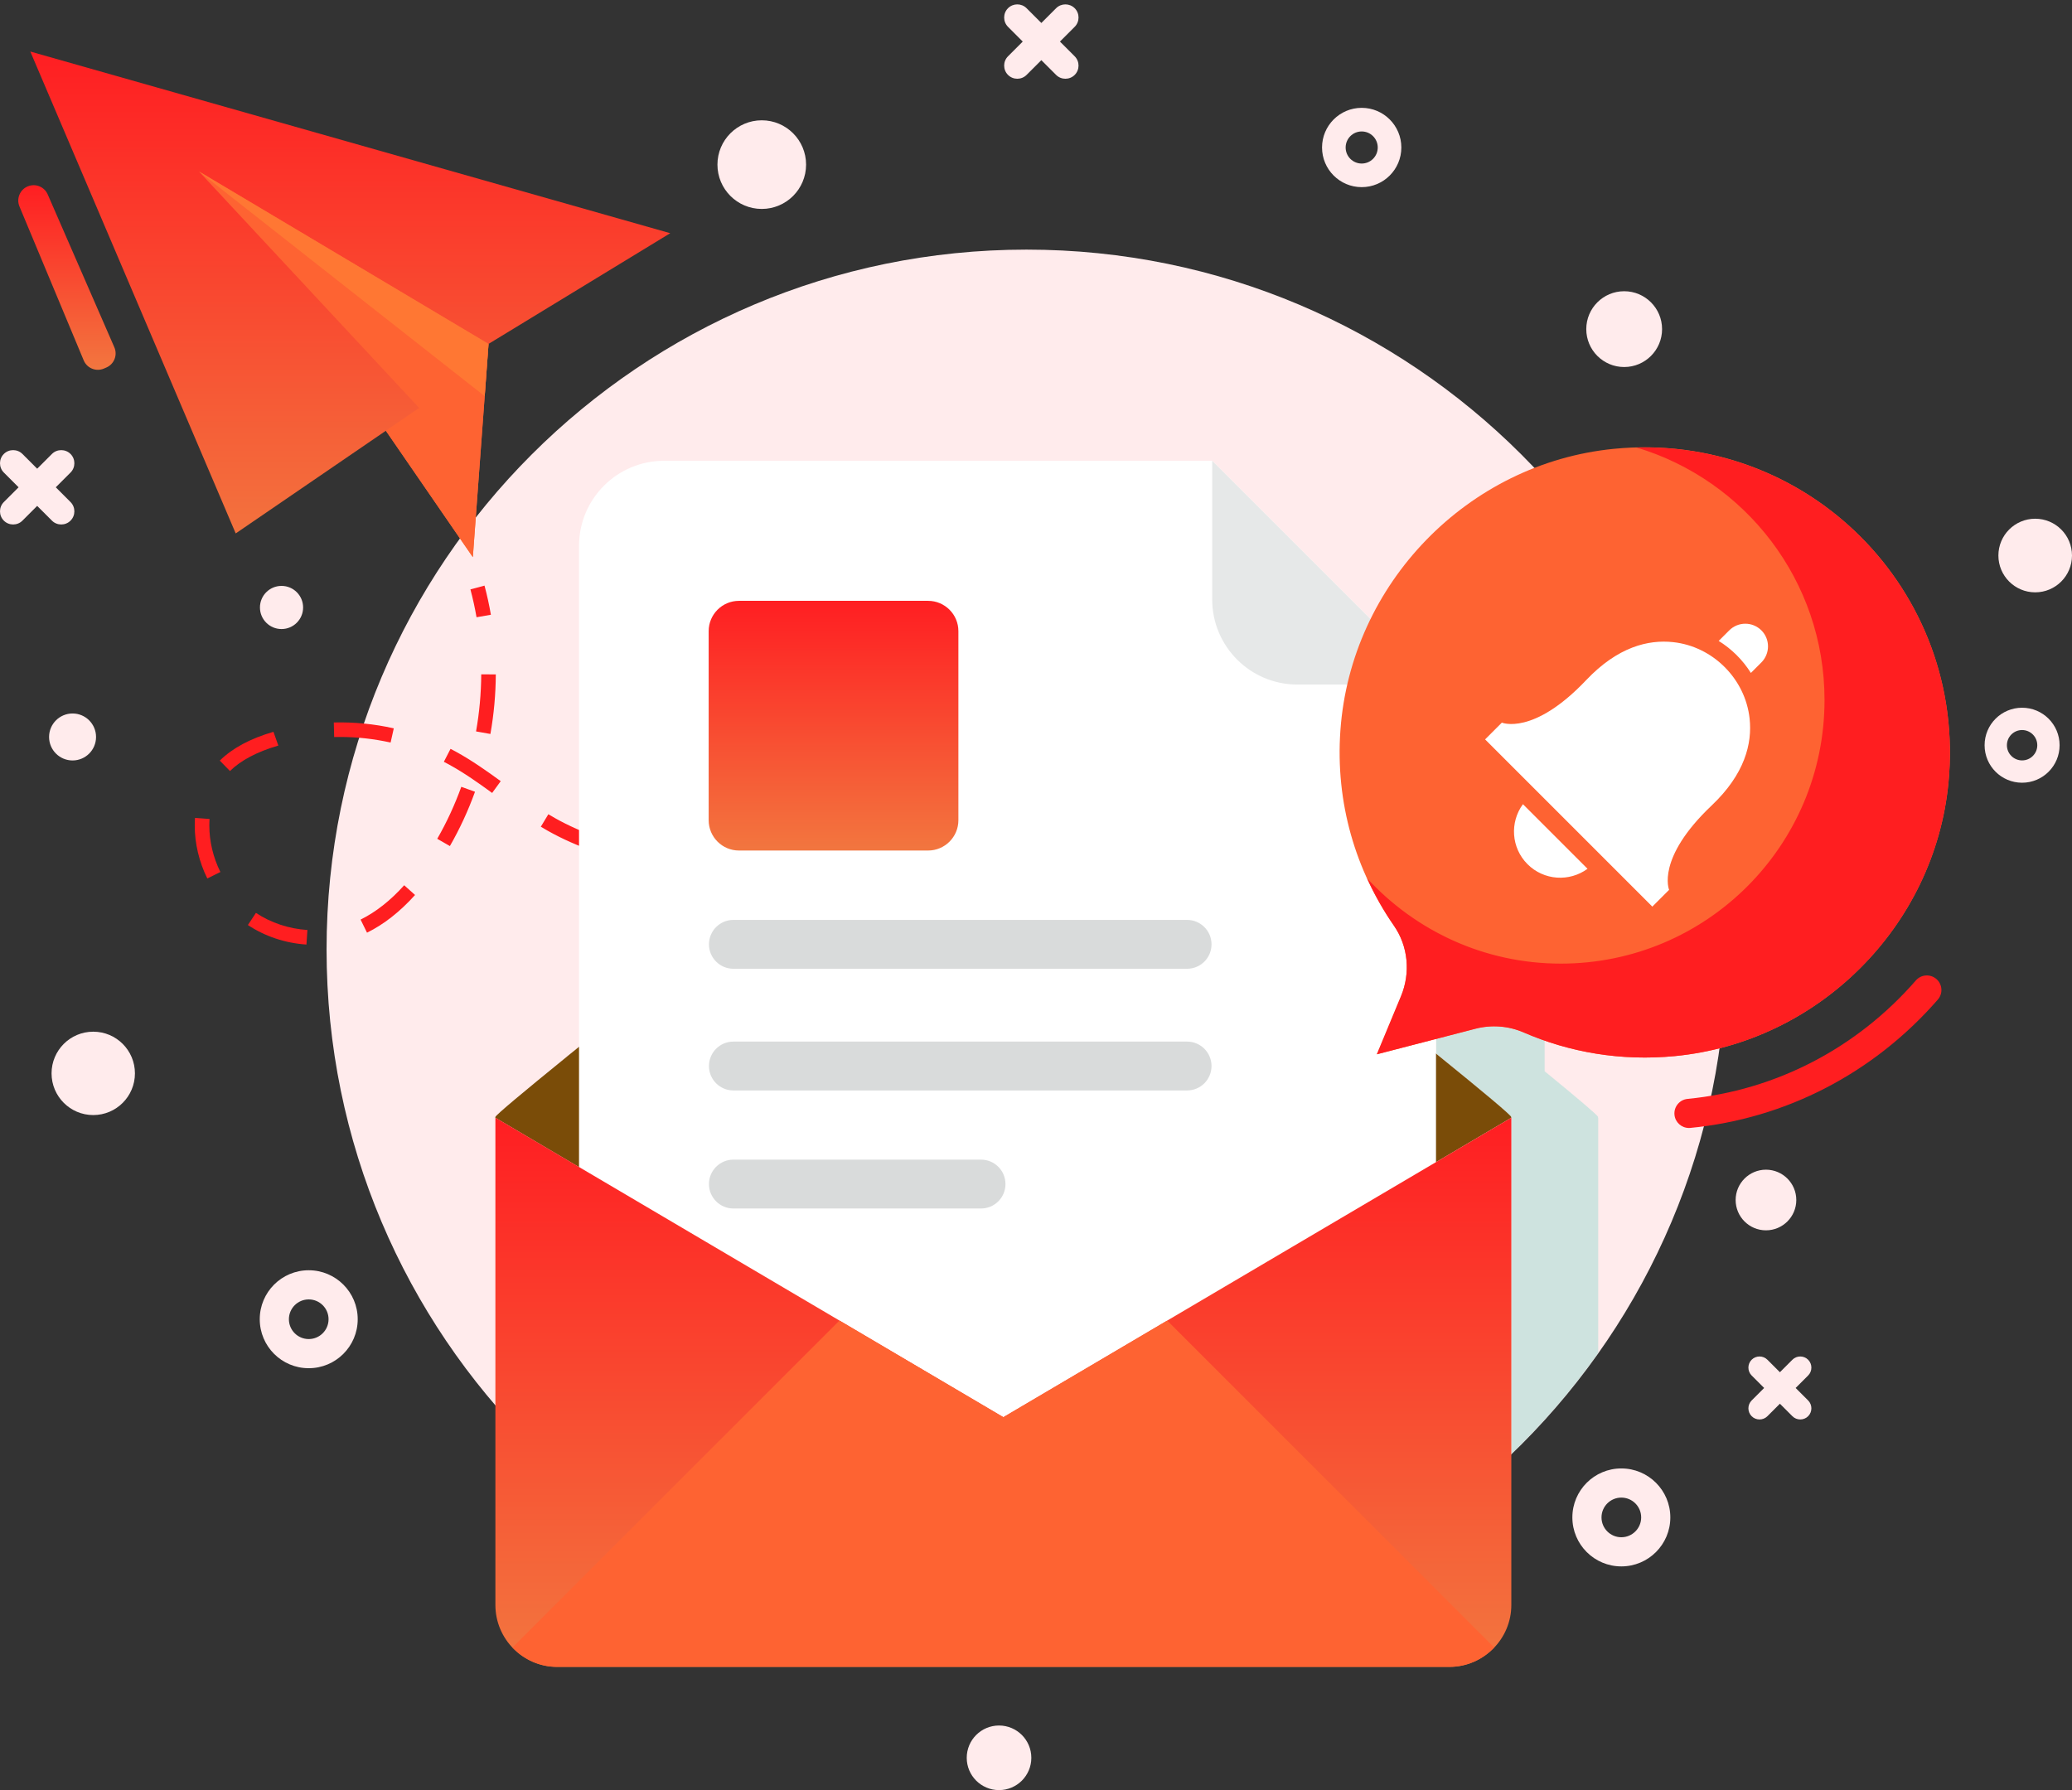 <svg width="331" height="286" viewBox="0 0 331 286" fill="none" xmlns="http://www.w3.org/2000/svg">
<rect x="0" y="0" width="331" height="286" fill="#333333" stroke="none"/>
<path d="M275.804 151.699C275.804 89.944 225.742 39.881 163.986 39.881C102.231 39.881 52.169 89.944 52.169 151.699C52.169 213.454 102.231 263.517 163.986 263.517C225.742 263.517 275.804 213.454 275.804 151.699Z" fill="#FFEBEC"/>
<g opacity="0.73">
<g opacity="0.73">
<path opacity="0.73" d="M255.312 178.576V216.17C251.192 221.998 246.559 227.377 241.435 232.31V178.576H241.415V178.448C241.351 178.17 234.605 172.577 229.417 168.329V165.98L235.693 164.358C238.278 163.697 240.986 163.909 243.4 164.956C244.489 165.425 245.62 165.874 246.752 166.237V171.147C251.939 175.395 255.227 178.17 255.29 178.448V178.576H255.312Z" fill="#7FD6CB"/>
</g>
</g>
<path d="M4.842 8.234L37.655 85.224L61.639 68.818L75.537 89.014L78.044 54.945L107.069 37.259L4.842 8.234Z" fill="url(#paint0_linear_304_3413)"/>
<path d="M66.954 65.174L37.656 85.226L61.637 68.818L75.536 89.014L78.045 54.947L31.794 27.402L66.954 65.174Z" fill="#FE6332"/>
<path d="M77.43 63.297L31.795 27.402L78.044 54.947L77.43 63.297Z" fill="#FF7733"/>
<path d="M76.125 98.615C75.866 97.115 75.537 95.619 75.149 94.166L77.4 93.563C77.808 95.084 78.149 96.65 78.42 98.218L76.125 98.615Z" fill="#FF1E20"/>
<path d="M78.342 117.264L76.049 116.856C76.584 113.846 76.861 110.778 76.877 107.736L79.204 107.748C79.19 110.92 78.899 114.122 78.342 117.264ZM62.398 118.636C59.751 118.045 57.033 117.743 54.325 117.743L53.382 117.754L53.325 115.426C56.531 115.347 59.767 115.658 62.908 116.364L62.398 118.636ZM36.737 123.184L35.11 121.519C37.16 119.511 39.963 118.007 43.683 116.919L44.464 119.117C41.041 120.118 38.485 121.474 36.737 123.184ZM78.619 126.688C76.476 125.125 74.175 123.487 71.684 122.124L70.906 121.711L71.973 119.642C72.25 119.784 72.528 119.931 72.803 120.08C75.416 121.512 77.884 123.268 79.991 124.804L78.619 126.688ZM178.669 129.756L177.95 127.541C180.91 126.58 183.858 125.576 186.789 124.534L187.567 126.731C184.619 127.778 181.652 128.789 178.669 129.756ZM160.571 134.914L160.022 132.651C162.935 131.943 165.967 131.142 169.031 130.264L169.674 132.506C166.577 133.391 163.515 134.199 160.571 134.914ZM71.869 135.173L69.849 134.012C71.359 131.387 72.65 128.592 73.692 125.707L75.882 126.496C74.795 129.51 73.446 132.428 71.869 135.173ZM95.114 136.1C92.377 135.169 89.81 134.03 87.486 132.719C87.122 132.515 86.757 132.301 86.396 132.083L87.599 130.088C87.939 130.293 88.28 130.494 88.629 130.69C90.831 131.933 93.264 133.01 95.865 133.896L95.114 136.1ZM142.059 138.454L141.745 136.146C144.74 135.739 147.83 135.228 150.923 134.632L151.364 136.919C148.228 137.524 145.098 138.041 142.059 138.454ZM113.788 139.514L112.301 139.399C109.438 139.16 106.845 138.839 104.371 138.409L104.767 136.116C107.173 136.532 109.7 136.845 112.495 137.078L113.952 137.188L113.788 139.514ZM123.238 139.819L123.225 137.49C126.26 137.475 129.382 137.351 132.504 137.122L132.674 139.444C129.501 139.677 126.325 139.805 123.238 139.819ZM33.117 140.351C31.802 137.689 31.109 134.763 31.11 131.889C31.11 131.652 31.114 131.417 31.125 131.182L31.152 130.675L33.474 130.846L33.451 131.272C33.444 131.48 33.44 131.685 33.44 131.889C33.438 134.408 34.049 136.978 35.206 139.32L33.117 140.351ZM58.63 149.012L57.603 146.921C60.024 145.73 62.368 143.884 64.57 141.434L66.303 142.989C63.902 145.662 61.319 147.69 58.63 149.012ZM48.955 150.91C45.572 150.684 42.338 149.606 39.599 147.79L40.886 145.849C43.288 147.44 46.131 148.387 49.109 148.584L48.955 150.91Z" fill="#FF1E20"/>
<path d="M196.483 123.445L195.655 121.268C197.105 120.715 198.554 120.155 199.998 119.591L200.846 121.761C199.395 122.326 197.942 122.89 196.483 123.445Z" fill="#FF1E20"/>
<path d="M269.811 180.214C268.627 180.214 267.611 179.314 267.496 178.109C267.372 176.83 268.308 175.689 269.588 175.567C283.666 174.202 296.616 167.483 306.055 156.644C306.899 155.672 308.371 155.575 309.34 156.417C310.309 157.263 310.412 158.734 309.566 159.704C299.342 171.445 285.306 178.725 270.039 180.203C269.962 180.21 269.886 180.214 269.811 180.214Z" fill="#FF1E20"/>
<path d="M241.424 178.579L160.276 226.433L79.128 178.579C79.128 178.54 79.128 178.486 79.141 178.446C79.209 178.143 83.687 174.403 90.517 168.855C90.584 168.803 90.636 168.749 90.703 168.697C113.111 150.504 160.276 113.246 160.276 113.246C160.276 113.246 207.442 150.504 229.85 168.697C236.786 174.324 241.345 178.13 241.409 178.446C241.424 178.486 241.424 178.54 241.424 178.579Z" fill="#7A4C08"/>
<path d="M193.649 73.616H106.096C98.587 73.616 92.499 79.705 92.499 87.212V219.592C92.499 227.102 98.587 233.188 106.096 233.188H215.803C223.313 233.188 229.4 227.102 229.4 219.592V109.367L193.649 73.616Z" fill="white"/>
<path d="M193.648 95.77C193.648 103.279 199.737 109.366 207.245 109.366H229.4L193.648 73.617V95.77Z" fill="#E6E8E8"/>
<path d="M148.258 95.994H118.053C115.377 95.994 113.209 98.162 113.209 100.838V131.043C113.209 133.717 115.377 135.887 118.053 135.887H148.258C150.932 135.887 153.102 133.717 153.102 131.043V100.838C153.102 98.162 150.932 95.994 148.258 95.994Z" fill="url(#paint1_linear_304_3413)"/>
<path d="M189.637 146.972H117.157C115.004 146.972 113.256 148.719 113.256 150.874C113.256 153.03 115.004 154.777 117.157 154.777H189.637C191.791 154.777 193.54 153.03 193.54 150.874C193.54 148.719 191.791 146.972 189.637 146.972Z" fill="#D9DBDB"/>
<path d="M189.637 166.413H117.157C115.003 166.413 113.256 168.161 113.256 170.316C113.256 172.471 115.003 174.219 117.157 174.219H189.637C191.79 174.219 193.54 172.471 193.54 170.316C193.54 168.161 191.79 166.413 189.637 166.413Z" fill="#D9DBDB"/>
<path d="M156.72 185.272H117.158C115.002 185.272 113.255 187.02 113.255 189.175C113.255 191.331 115.002 193.078 117.158 193.078H156.72C158.876 193.078 160.623 191.331 160.623 189.175C160.623 187.02 158.876 185.272 156.72 185.272Z" fill="#D9DBDB"/>
<path d="M241.433 178.574V256.424C241.433 261.866 236.984 266.313 231.543 266.313H89C83.559 266.313 79.139 261.866 79.139 256.424V178.574L160.285 226.42L241.433 178.574Z" fill="url(#paint2_linear_304_3413)"/>
<path d="M238.69 263.215L186.461 210.986L160.285 226.42L134.1 210.979L81.867 263.212C83.663 265.112 86.189 266.313 89.001 266.313H231.543C234.356 266.313 236.885 265.114 238.69 263.215Z" fill="#FE6332"/>
<path d="M257.822 71.707C234.462 74.001 215.8 93.255 214.13 116.667C213.298 128.318 216.599 139.14 222.681 147.896C224.971 151.195 225.346 155.457 223.807 159.166L219.955 168.439L235.701 164.357C238.266 163.692 240.978 163.901 243.41 164.955C250.709 168.122 258.93 169.564 267.569 168.729C290.496 166.509 309.048 147.993 311.265 125.064C314.235 94.304 288.591 68.688 257.822 71.707Z" fill="#FE6332"/>
<path d="M263.958 144.849L266.638 142.169C266.638 142.169 264.509 137.154 273.43 128.696C278.74 123.664 279.931 118.789 279.498 114.804C278.812 108.46 273.63 103.28 267.288 102.594C263.302 102.161 258.428 103.35 253.393 108.659C244.937 117.58 239.921 115.452 239.921 115.452L237.243 118.132L263.958 144.849Z" fill="white"/>
<path d="M243.287 128.484C241.166 131.376 241.404 135.457 244.02 138.07C246.633 140.685 250.714 140.924 253.605 138.805L243.287 128.484Z" fill="white"/>
<path d="M281.369 105.844L279.701 107.513C278.402 105.447 276.637 103.683 274.559 102.399L276.242 100.716C277.664 99.294 279.961 99.294 281.384 100.716C282.792 102.124 282.792 104.422 281.369 105.844Z" fill="white"/>
<path d="M261.439 71.498C278.802 76.698 291.466 92.778 291.466 111.835C291.466 135.098 272.609 153.955 249.346 153.955C237.091 153.955 226.093 148.689 218.397 140.335C219.609 142.988 221.032 145.524 222.681 147.897C224.971 151.196 225.346 155.457 223.807 159.166L219.954 168.441L235.701 164.358C238.267 163.694 240.978 163.9 243.409 164.954C250.709 168.121 258.931 169.565 267.569 168.728C290.498 166.508 309.05 147.992 311.264 125.063C314.118 95.517 290.57 70.735 261.439 71.498Z" fill="#FF1E20"/>
<path d="M7.623 31.064L18.267 55.488C18.808 56.734 18.235 58.182 16.988 58.719L16.609 58.882C15.357 59.423 13.904 58.839 13.374 57.582L3.112 32.995C2.569 31.706 3.21 30.226 4.522 29.741C5.745 29.29 7.104 29.87 7.623 31.064Z" fill="url(#paint3_linear_304_3413)"/>
<path d="M49.318 213.938C47.569 213.938 46.152 212.52 46.152 210.77C46.152 209.023 47.569 207.604 49.318 207.604C51.068 207.604 52.487 209.023 52.487 210.77C52.487 212.52 51.068 213.938 49.318 213.938ZM49.318 202.946C44.997 202.946 41.495 206.45 41.495 210.77C41.495 215.093 44.997 218.596 49.318 218.596C53.64 218.596 57.144 215.093 57.144 210.77C57.144 206.45 53.64 202.946 49.318 202.946Z" fill="#FFEBEC"/>
<path d="M259.007 245.602C257.258 245.602 255.839 244.184 255.839 242.434C255.839 240.685 257.258 239.268 259.007 239.268C260.757 239.268 262.176 240.685 262.176 242.434C262.176 244.184 260.757 245.602 259.007 245.602ZM259.007 234.609C254.686 234.609 251.184 238.113 251.184 242.434C251.184 246.757 254.686 250.26 259.007 250.26C263.329 250.26 266.833 246.757 266.833 242.434C266.833 238.113 263.329 234.609 259.007 234.609Z" fill="#FFEBEC"/>
<path d="M323.027 121.488C321.689 121.488 320.602 120.404 320.602 119.064C320.602 117.724 321.689 116.637 323.027 116.637C324.367 116.637 325.454 117.724 325.454 119.064C325.454 120.404 324.367 121.488 323.027 121.488ZM323.027 113.072C319.719 113.072 317.037 115.755 317.037 119.064C317.037 122.372 319.719 125.054 323.027 125.054C326.337 125.054 329.019 122.372 329.019 119.064C329.019 115.755 326.337 113.072 323.027 113.072Z" fill="#FFEBEC"/>
<path d="M217.53 26.129C216.114 26.129 214.965 24.982 214.965 23.565C214.965 22.149 216.114 21.002 217.53 21.002C218.945 21.002 220.094 22.149 220.094 23.565C220.094 24.982 218.945 26.129 217.53 26.129ZM217.53 17.23C214.031 17.23 211.195 20.068 211.195 23.565C211.195 27.063 214.031 29.899 217.53 29.899C221.028 29.899 223.863 27.063 223.863 23.565C223.863 20.068 221.028 17.23 217.53 17.23Z" fill="#FFEBEC"/>
<path d="M14.896 164.83C11.218 164.83 8.236 167.811 8.236 171.49C8.236 175.168 11.218 178.151 14.896 178.151C18.575 178.151 21.556 175.168 21.556 171.49C21.556 167.811 18.575 164.83 14.896 164.83Z" fill="#FFEBEC"/>
<path d="M282.112 186.878C279.437 186.878 277.268 189.048 277.268 191.722C277.268 194.399 279.437 196.566 282.112 196.566C284.786 196.566 286.956 194.399 286.956 191.722C286.956 189.048 284.786 186.878 282.112 186.878Z" fill="#FFEBEC"/>
<path d="M121.691 19.22C117.781 19.22 114.611 22.39 114.611 26.301C114.611 30.211 117.781 33.381 121.691 33.381C125.601 33.381 128.771 30.211 128.771 26.301C128.771 22.39 125.601 19.22 121.691 19.22Z" fill="#FFEBEC"/>
<path d="M159.595 275.681C156.746 275.681 154.435 277.991 154.435 280.842C154.435 283.69 156.746 286 159.595 286C162.443 286 164.753 283.69 164.753 280.842C164.753 277.991 162.443 275.681 159.595 275.681Z" fill="#FFEBEC"/>
<path d="M259.46 46.529C256.116 46.529 253.406 49.24 253.406 52.584C253.406 55.928 256.116 58.639 259.46 58.639C262.803 58.639 265.515 55.928 265.515 52.584C265.515 49.24 262.803 46.529 259.46 46.529Z" fill="#FFEBEC"/>
<path d="M44.974 93.608C43.07 93.608 41.527 95.15 41.527 97.054C41.527 98.958 43.07 100.501 44.974 100.501C46.878 100.501 48.421 98.958 48.421 97.054C48.421 95.15 46.878 93.608 44.974 93.608Z" fill="#FFEBEC"/>
<path d="M325.12 82.875C321.872 82.875 319.241 85.508 319.241 88.755C319.241 92.003 321.872 94.636 325.12 94.636C328.369 94.636 331 92.003 331 88.755C331 85.508 328.369 82.875 325.12 82.875Z" fill="#FFEBEC"/>
<path d="M11.592 113.992C9.52 113.992 7.84 115.673 7.84 117.744C7.84 119.817 9.52 121.496 11.592 121.496C13.665 121.496 15.344 119.817 15.344 117.744C15.344 115.673 13.665 113.992 11.592 113.992Z" fill="#FFEBEC"/>
<path d="M169.325 6.641L171.682 4.284C172.499 3.467 172.499 2.131 171.682 1.314C170.863 0.496 169.527 0.496 168.711 1.314L166.355 3.67L163.996 1.314C163.181 0.496 161.843 0.496 161.027 1.314C160.21 2.131 160.21 3.467 161.027 4.284L163.382 6.641L161.027 8.997C160.21 9.815 160.21 11.151 161.027 11.968C161.843 12.785 163.181 12.785 163.996 11.968L166.355 9.612L168.711 11.968C169.527 12.785 170.863 12.785 171.682 11.968C172.499 11.151 172.499 9.815 171.682 8.997L169.325 6.641Z" fill="#FFEBEC"/>
<path d="M8.911 77.855L11.267 75.498C12.085 74.681 12.085 73.345 11.267 72.528C10.45 71.712 9.114 71.712 8.297 72.528L5.94 74.884L3.584 72.528C2.768 71.712 1.43 71.712 0.613 72.528C-0.204 73.345 -0.204 74.681 0.613 75.498L2.969 77.855L0.613 80.211C-0.204 81.028 -0.204 82.365 0.613 83.182C1.43 83.999 2.768 83.999 3.584 83.182L5.94 80.826L8.297 83.182C9.114 83.999 10.45 83.999 11.267 83.182C12.085 82.365 12.085 81.028 11.267 80.211L8.911 77.855Z" fill="#FFEBEC"/>
<path d="M286.852 221.753L288.848 219.757C289.539 219.066 289.539 217.934 288.848 217.241C288.156 216.549 287.025 216.549 286.333 217.241L284.338 219.238L282.341 217.241C281.649 216.549 280.518 216.549 279.824 217.241C279.133 217.934 279.133 219.066 279.824 219.757L281.82 221.753L279.824 223.748C279.133 224.442 279.133 225.573 279.824 226.265C280.518 226.956 281.649 226.956 282.341 226.265L284.338 224.269L286.333 226.265C287.025 226.956 288.156 226.956 288.848 226.265C289.539 225.573 289.539 224.442 288.848 223.748L286.852 221.753Z" fill="#FFEBEC"/>
<defs>
<linearGradient id="paint0_linear_304_3413" x1="55.956" y1="89.014" x2="55.956" y2="8.234" gradientUnits="userSpaceOnUse">
<stop stop-color="#F2763F"/>
<stop offset="1" stop-color="#FF1E22"/>
</linearGradient>
<linearGradient id="paint1_linear_304_3413" x1="133.156" y1="135.887" x2="133.156" y2="95.994" gradientUnits="userSpaceOnUse">
<stop stop-color="#F2763F"/>
<stop offset="1" stop-color="#FF1E22"/>
</linearGradient>
<linearGradient id="paint2_linear_304_3413" x1="160.286" y1="266.313" x2="160.286" y2="178.574" gradientUnits="userSpaceOnUse">
<stop stop-color="#F2763F"/>
<stop offset="1" stop-color="#FF1E22"/>
</linearGradient>
<linearGradient id="paint3_linear_304_3413" x1="10.695" y1="59.084" x2="10.695" y2="29.588" gradientUnits="userSpaceOnUse">
<stop stop-color="#F2763F"/>
<stop offset="1" stop-color="#FF1E22"/>
</linearGradient>
</defs>
</svg>
